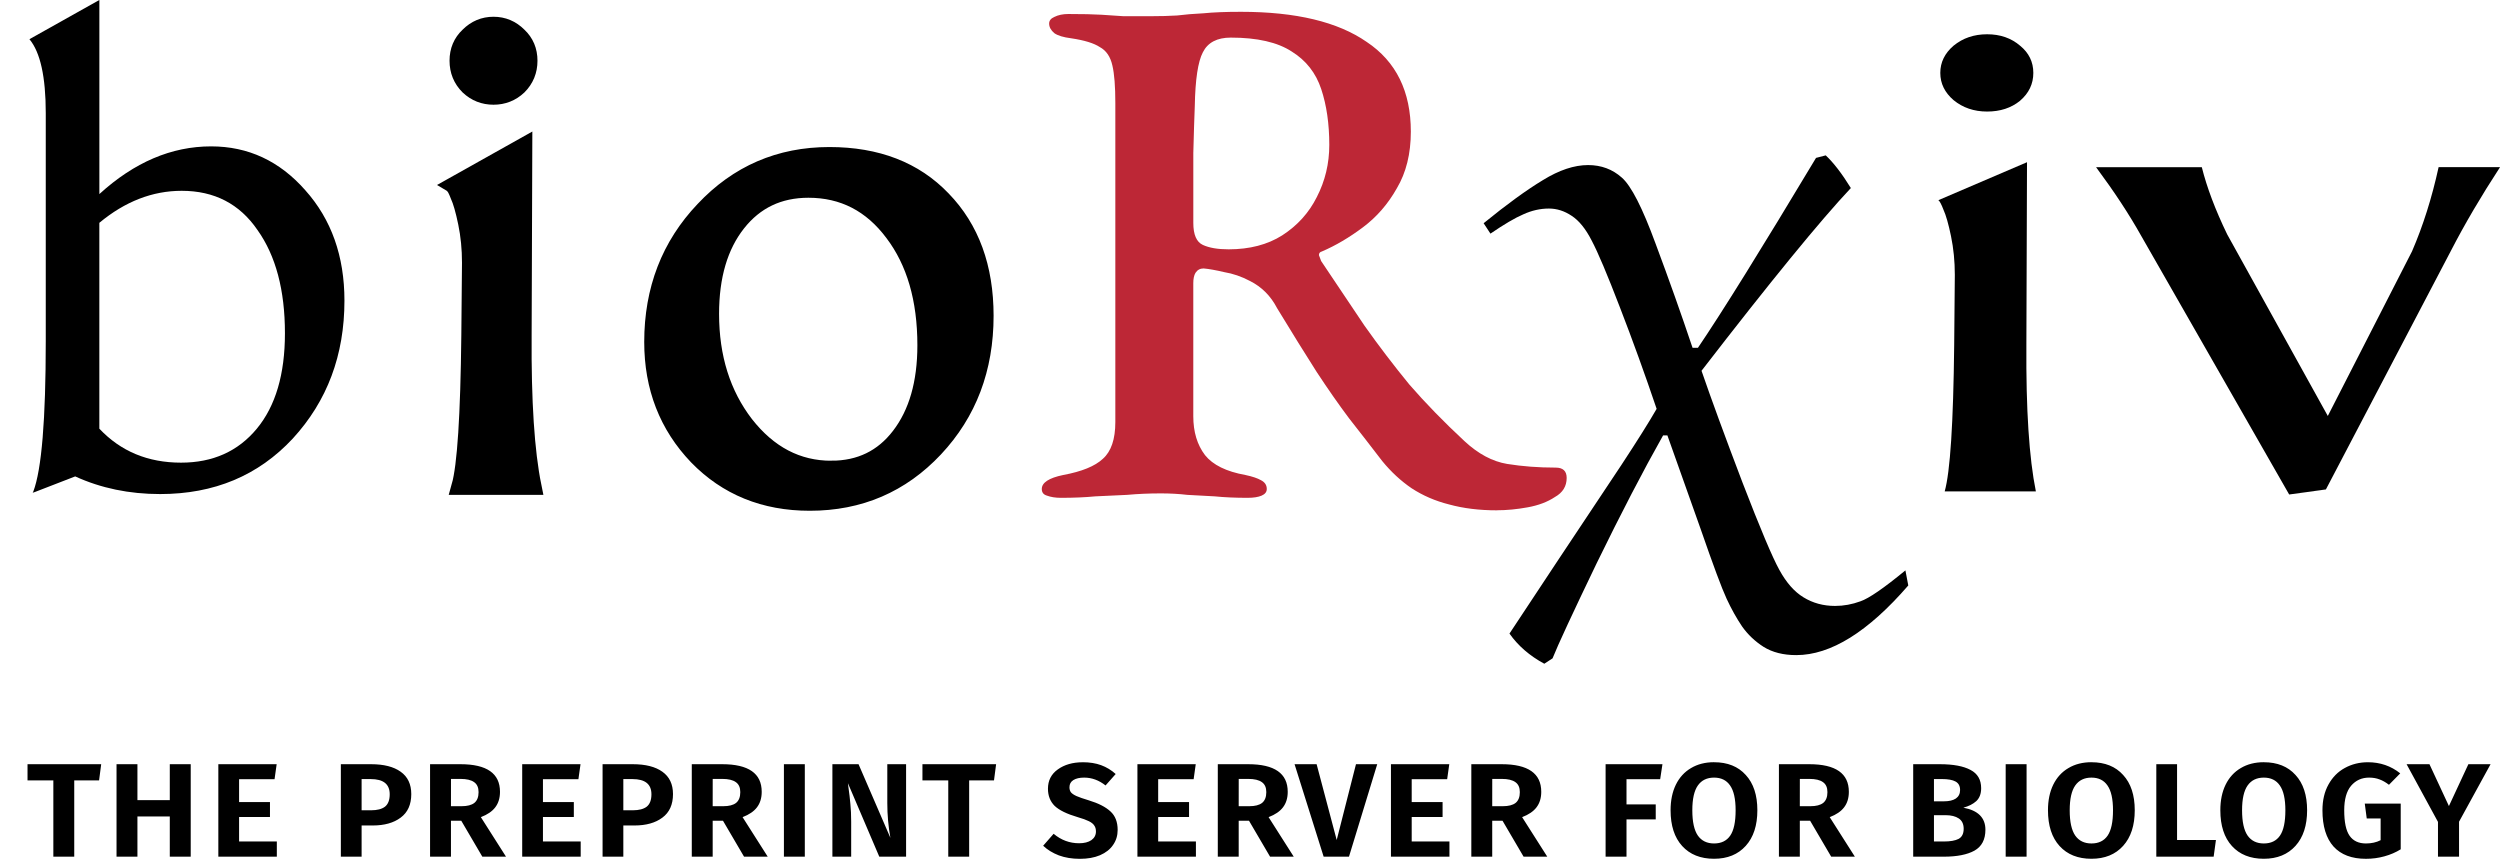 <?xml version="1.0" encoding="UTF-8" standalone="no"?>
<!-- Created with Inkscape (http://www.inkscape.org/) -->

<svg
   width="86.371mm"
   height="29.67mm"
   viewBox="0 0 86.371 29.67"
   version="1.1"
   id="svg1"
   xmlns="http://www.w3.org/2000/svg"
   xmlns:svg="http://www.w3.org/2000/svg">
  <desc property="dc:creator">Michael Koksharov: https://github.com/LuciferaseMaster/PrePrint-Template-for-AnyRxiv/tree/master/preprint_logos</desc>
  <defs
     id="defs1" />
  <g
     id="layer1"
     transform="translate(-61.912,-133.615)">
    <g
       id="text3"
       style="font-size:25.4px;line-height:10.319px;font-family:'EB Garamond';-inkscape-font-specification:'EB Garamond';letter-spacing:0.233px;fill:#bd2736;stroke-width:0.6"
       aria-label="bioRχiv&#10; the preprint server for biology">
      <path
         style="font-size:22.578px;font-family:Coconat;-inkscape-font-specification:Coconat;letter-spacing:1.855px;fill:#000000"
         d="m 63.041,150.638 0.023,-0.045 q 0.429,-1.129 0.429,-5.193 v -7.88 q 0,-1.874 -0.564,-2.551 l 2.416,-1.355 v 6.706 q 1.806,-1.648 3.861,-1.648 1.919,0 3.251,1.513 1.355,1.513 1.355,3.816 0,2.822 -1.784,4.764 -1.784,1.919 -4.583,1.919 -1.603,0 -2.935,-0.61 l -1.4,0.542 z m 2.303,-2.213 q 1.106,1.174 2.822,1.174 1.648,0 2.619,-1.174 0.971,-1.174 0.971,-3.296 0,-2.235 -0.948,-3.567 -0.926,-1.355 -2.619,-1.355 -1.513,0 -2.845,1.106 z"
         id="path1" />
      <path
         style="font-size:22.578px;font-family:Coconat;-inkscape-font-specification:Coconat;letter-spacing:2.119px;fill:#000000;stroke:#000000"
         d="m 77.811,150.412 q 0.294,-1.039 0.339,-5.215 l 0.023,-2.506 q 0,-0.722 -0.135,-1.377 -0.135,-0.655 -0.271,-0.948 -0.113,-0.294 -0.181,-0.339 l 2.416,-1.355 -0.023,6.525 q -0.023,3.432 0.339,5.215 z m 2.009,-13.818 q -0.361,0.339 -0.858,0.339 -0.497,0 -0.858,-0.339 -0.361,-0.361 -0.361,-0.881 0,-0.519 0.361,-0.858 0.361,-0.361 0.858,-0.361 0.497,0 0.858,0.361 0.361,0.339 0.361,0.858 0,0.519 -0.361,0.881 z"
         id="path2" />
      <path
         style="font-size:22.578px;font-family:Coconat;-inkscape-font-specification:Coconat;letter-spacing:0.532px;fill:#000000;stroke:#000000"
         d="m 89.887,150.961 q -2.348,0 -3.883,-1.58 -1.535,-1.603 -1.535,-3.951 0,-2.709 1.761,-4.561 1.761,-1.874 4.335,-1.874 2.461,0 3.906,1.513 1.468,1.513 1.468,4.019 0,2.732 -1.738,4.583 -1.738,1.851 -4.312,1.851 z m 0.745,-1.129 q 1.49,0 2.371,-1.151 0.903,-1.174 0.903,-3.138 0,-2.393 -1.129,-3.883 -1.129,-1.513 -2.935,-1.513 -1.535,0 -2.461,1.174 -0.926,1.174 -0.926,3.138 0,2.258 1.197,3.816 1.219,1.558 2.98,1.558 z"
         id="path3" />
      <path
         style="font-weight:500;-inkscape-font-specification:'EB Garamond, Medium';letter-spacing:-3.44px"
         d="m 113.628,151.246 q -0.914,0 -1.651,-0.203 -0.711,-0.178 -1.295,-0.559 -0.559,-0.381 -1.016,-0.94 -0.584,-0.762 -1.143,-1.473 -0.533,-0.711 -1.118,-1.6 -0.584,-0.914 -1.372,-2.21 -0.33,-0.635 -0.94,-0.94 -0.432,-0.229 -0.889,-0.305 -0.432,-0.102 -0.711,-0.127 -0.178,0 -0.279,0.152 -0.076,0.127 -0.076,0.356 v 4.597 q 0,0.813 0.406,1.346 0.406,0.508 1.397,0.686 0.356,0.076 0.533,0.178 0.203,0.102 0.203,0.305 0,0.152 -0.178,0.229 -0.178,0.076 -0.483,0.076 -0.635,0 -1.143,-0.051 -0.483,-0.025 -0.94,-0.051 -0.432,-0.051 -0.914,-0.051 -0.61,0 -1.168,0.051 -0.533,0.025 -1.092,0.051 -0.533,0.051 -1.194,0.051 -0.279,0 -0.483,-0.076 -0.178,-0.051 -0.178,-0.229 0,-0.33 0.737,-0.483 0.965,-0.178 1.372,-0.559 0.432,-0.381 0.432,-1.27 v -11.024 q 0,-0.864 -0.102,-1.295 -0.102,-0.457 -0.432,-0.635 -0.305,-0.203 -0.991,-0.305 -0.406,-0.051 -0.584,-0.178 -0.178,-0.152 -0.178,-0.33 0,-0.152 0.178,-0.229 0.203,-0.102 0.483,-0.102 0.737,0 1.143,0.025 0.406,0.025 0.762,0.051 0.381,0 0.94,0 0.508,0 0.914,-0.025 0.406,-0.051 0.914,-0.076 0.508,-0.051 1.295,-0.051 2.845,0 4.343,1.041 1.524,1.016 1.524,3.099 0,1.143 -0.483,1.956 -0.457,0.813 -1.168,1.346 -0.711,0.533 -1.422,0.838 -0.102,0.025 -0.102,0.127 0.025,0.076 0.076,0.203 0.787,1.168 1.499,2.235 0.737,1.041 1.549,2.032 0.838,0.965 1.905,1.956 0.711,0.66 1.473,0.787 0.787,0.127 1.676,0.127 0.381,0 0.381,0.356 0,0.432 -0.406,0.66 -0.381,0.254 -0.94,0.356 -0.559,0.102 -1.067,0.102 z m -9.271,-9.017 q 1.092,0 1.854,-0.483 0.787,-0.508 1.194,-1.321 0.432,-0.838 0.432,-1.803 0,-1.092 -0.279,-1.93 -0.279,-0.838 -1.016,-1.295 -0.737,-0.483 -2.108,-0.483 -0.711,0 -0.965,0.508 -0.254,0.483 -0.279,1.854 -0.025,0.61 -0.051,1.626 0,1.016 0,2.413 0,0.61 0.33,0.762 0.33,0.152 0.889,0.152 z"
         id="path4" />
      <path
         style="font-family:'Palatino Linotype';-inkscape-font-specification:'Palatino Linotype';letter-spacing:0.794px;fill:#000000"
         d="m 113.405,141.687 -0.236,-0.36 q 1.203,-0.98 2.046,-1.488 0.843,-0.521 1.563,-0.521 0.682,0 1.166,0.434 0.484,0.422 1.166,2.282 0.695,1.86 1.277,3.597 h 0.186 q 1.253,-1.848 4.08,-6.561 l 0.335,-0.087 q 0.409,0.384 0.868,1.129 -1.587,1.687 -5.159,6.313 0.508,1.476 1.414,3.857 0.918,2.381 1.277,3.026 0.36,0.657 0.831,0.943 0.484,0.298 1.091,0.298 0.446,0 0.881,-0.161 0.434,-0.149 1.55,-1.067 l 0.099,0.521 q -2.084,2.406 -3.87,2.406 -0.67,0 -1.129,-0.285 -0.446,-0.285 -0.744,-0.707 -0.285,-0.422 -0.533,-0.955 -0.248,-0.533 -0.905,-2.431 l -1.141,-3.212 h -0.149 q -1.029,1.823 -2.294,4.415 -1.253,2.604 -1.525,3.287 l -0.285,0.186 q -0.757,-0.409 -1.203,-1.042 0.322,-0.484 1.674,-2.53 l 2.195,-3.299 q 0.831,-1.265 1.215,-1.935 -0.608,-1.798 -1.265,-3.497 -0.657,-1.712 -0.98,-2.319 -0.31,-0.608 -0.695,-0.856 -0.372,-0.248 -0.781,-0.248 -0.446,0 -0.881,0.198 -0.434,0.186 -1.141,0.67 z"
         id="path5" />
      <path
         style="font-size:21.872px;font-family:'Coconat Demi';-inkscape-font-specification:'Coconat Demi, Normal';font-variant-caps:small-caps;letter-spacing:0.529px;fill:#000000"
         d="m 129.098,150.592 q 0.284,-1.006 0.328,-5.052 l 0.022,-2.428 q 0,-0.7 -0.131,-1.334 -0.131,-0.634 -0.262,-0.919 -0.109,-0.284 -0.175,-0.328 l 3.062,-1.312 -0.022,6.321 q -0.022,3.325 0.328,5.052 z m 2.603,-13.495 q -0.459,0.372 -1.137,0.372 -0.678,0 -1.159,-0.394 -0.459,-0.394 -0.459,-0.941 0,-0.547 0.459,-0.941 0.481,-0.394 1.159,-0.394 0.678,0 1.137,0.394 0.459,0.372 0.459,0.941 0,0.569 -0.459,0.962 z"
         id="path6" />
      <path
         style="font-size:21.872px;font-family:'Coconat Demi';-inkscape-font-specification:'Coconat Demi, Normal';font-variant-caps:small-caps;fill:#000000"
         d="m 142.268,150.524 -1.269,0.175 -5.118,-8.946 q -0.612,-1.094 -1.553,-2.362 h 3.653 q 0.262,1.05 0.875,2.318 l 3.478,6.277 2.909,-5.687 q 0.569,-1.312 0.919,-2.909 h 2.122 q -0.984,1.509 -1.684,2.865 z"
         id="path7" />
      <path
         style="font-weight:500;font-size:5.644px;font-family:'Fira Sans';-inkscape-font-specification:'Fira Sans, Medium';font-variant-caps:small-caps;letter-spacing:0.045px;fill:#000000"
         d="m 65.408,160.017 -0.073,0.559 h -0.858 v 2.636 h -0.722 v -2.636 h -0.892 v -0.559 z m 3.093,0 v 3.195 H 67.778 v -1.389 h -1.118 v 1.389 h -0.722 v -3.195 h 0.722 v 1.242 h 1.118 v -1.242 z m 2.969,0 -0.073,0.519 h -1.225 v 0.79 h 1.067 v 0.514 h -1.067 v 0.847 h 1.304 v 0.525 h -2.021 v -3.195 z m 3.262,0 q 0.66,0 1.022,0.26 0.367,0.26 0.367,0.773 0,0.542 -0.367,0.813 -0.361,0.271 -0.965,0.271 h -0.384 v 1.078 h -0.717 v -3.195 z m 0,1.592 q 0.316,0 0.48,-0.124 0.164,-0.13 0.164,-0.429 0,-0.525 -0.655,-0.525 h -0.316 v 1.078 z m 3.116,0.361 h -0.356 v 1.242 h -0.722 v -3.195 h 1.05 q 1.366,0 1.366,0.954 0,0.322 -0.164,0.536 -0.158,0.209 -0.497,0.339 l 0.869,1.366 h -0.818 z m -0.356,-0.502 h 0.367 q 0.294,0 0.44,-0.113 0.147,-0.119 0.147,-0.373 0,-0.237 -0.152,-0.344 -0.152,-0.113 -0.474,-0.113 h -0.327 z m 4.476,-1.451 -0.073,0.519 h -1.225 v 0.79 h 1.067 v 0.514 h -1.067 v 0.847 h 1.304 v 0.525 h -2.021 v -3.195 z m 1.806,0 q 0.66,0 1.022,0.26 0.367,0.26 0.367,0.773 0,0.542 -0.367,0.813 -0.361,0.271 -0.965,0.271 h -0.384 v 1.078 h -0.717 v -3.195 z m 0,1.592 q 0.316,0 0.48,-0.124 0.164,-0.13 0.164,-0.429 0,-0.525 -0.655,-0.525 h -0.316 v 1.078 z m 3.116,0.361 h -0.356 v 1.242 h -0.722 v -3.195 h 1.05 q 1.366,0 1.366,0.954 0,0.322 -0.164,0.536 -0.158,0.209 -0.497,0.339 l 0.869,1.366 h -0.818 z m -0.356,-0.502 h 0.367 q 0.294,0 0.44,-0.113 0.147,-0.119 0.147,-0.373 0,-0.237 -0.152,-0.344 -0.152,-0.113 -0.474,-0.113 h -0.327 z m 3.183,-1.451 v 3.195 h -0.722 v -3.195 z m 3.499,3.195 h -0.926 l -1.084,-2.54 0.017,0.135 q 0.045,0.31 0.068,0.581 0.028,0.271 0.028,0.615 v 1.208 h -0.649 v -3.195 h 0.903 l 1.101,2.546 q -0.107,-0.593 -0.107,-1.202 v -1.343 H 93.216 Z m 3.11,-3.195 -0.073,0.559 h -0.858 v 2.636 h -0.722 v -2.636 h -0.892 v -0.559 z m 2.991,-0.068 q 0.361,0 0.638,0.102 0.277,0.102 0.502,0.305 l -0.35,0.395 q -0.344,-0.271 -0.739,-0.271 -0.237,0 -0.373,0.085 -0.135,0.085 -0.135,0.248 0,0.107 0.051,0.175 0.056,0.068 0.192,0.13 0.141,0.062 0.423,0.147 0.502,0.152 0.751,0.384 0.248,0.226 0.248,0.638 0,0.294 -0.158,0.519 -0.152,0.226 -0.452,0.356 -0.294,0.124 -0.694,0.124 -0.406,0 -0.728,-0.119 -0.322,-0.124 -0.542,-0.333 L 98.313,162.421 q 0.389,0.327 0.881,0.327 0.265,0 0.423,-0.107 0.158,-0.113 0.158,-0.299 0,-0.124 -0.056,-0.203 -0.051,-0.085 -0.186,-0.152 -0.135,-0.068 -0.389,-0.141 -0.559,-0.164 -0.796,-0.389 -0.231,-0.231 -0.231,-0.593 0,-0.423 0.339,-0.666 0.344,-0.248 0.864,-0.248 z m 3.906,0.068 -0.073,0.519 h -1.225 v 0.79 h 1.067 v 0.514 h -1.067 v 0.847 h 1.304 v 0.525 h -2.021 v -3.195 z m 1.84,1.953 h -0.356 v 1.242 h -0.722 v -3.195 h 1.05 q 1.366,0 1.366,0.954 0,0.322 -0.164,0.536 -0.158,0.209 -0.497,0.339 l 0.869,1.366 h -0.818 z m -0.356,-0.502 h 0.367 q 0.294,0 0.44,-0.113 0.147,-0.119 0.147,-0.373 0,-0.237 -0.152,-0.344 -0.152,-0.113 -0.474,-0.113 h -0.327 z m 4.786,-1.451 -0.976,3.195 h -0.875 l -1.005,-3.195 h 0.762 l 0.694,2.619 0.666,-2.619 z m 2.489,0 -0.073,0.519 h -1.225 v 0.79 h 1.067 v 0.514 h -1.067 v 0.847 h 1.304 v 0.525 h -2.021 v -3.195 z m 1.84,1.953 h -0.356 v 1.242 h -0.722 v -3.195 h 1.05 q 1.366,0 1.366,0.954 0,0.322 -0.164,0.536 -0.158,0.209 -0.497,0.339 l 0.869,1.366 h -0.818 z m -0.356,-0.502 h 0.367 q 0.294,0 0.44,-0.113 0.147,-0.119 0.147,-0.373 0,-0.237 -0.152,-0.344 -0.152,-0.113 -0.474,-0.113 h -0.327 z m 5.881,-1.451 -0.079,0.519 h -1.163 v 0.869 h 1.01 v 0.519 h -1.01 v 1.287 h -0.722 v -3.195 z m 1.783,-0.068 q 0.7,0 1.095,0.44 0.401,0.435 0.401,1.219 0,0.785 -0.401,1.23 -0.401,0.446 -1.095,0.446 -0.7,0 -1.101,-0.44 -0.401,-0.44 -0.401,-1.236 0,-0.508 0.181,-0.881 0.186,-0.378 0.525,-0.576 0.339,-0.203 0.796,-0.203 z m 0,0.531 q -0.367,0 -0.559,0.271 -0.192,0.271 -0.192,0.858 0,0.598 0.192,0.875 0.192,0.271 0.559,0.271 0.373,0 0.559,-0.271 0.186,-0.271 0.186,-0.875 0,-0.587 -0.192,-0.858 -0.186,-0.271 -0.553,-0.271 z m 3.319,1.49 h -0.356 v 1.242 h -0.722 v -3.195 h 1.05 q 1.366,0 1.366,0.954 0,0.322 -0.164,0.536 -0.158,0.209 -0.497,0.339 l 0.869,1.366 h -0.818 z m -0.356,-0.502 h 0.367 q 0.294,0 0.44,-0.113 0.147,-0.119 0.147,-0.373 0,-0.237 -0.152,-0.344 -0.152,-0.113 -0.474,-0.113 h -0.327 z m 5.65,0.051 q 0.762,0.141 0.762,0.762 0,0.508 -0.378,0.722 -0.378,0.209 -1.061,0.209 h -1.056 v -3.195 h 0.92 q 0.694,0 1.061,0.198 0.367,0.192 0.367,0.632 0,0.288 -0.169,0.446 -0.169,0.152 -0.446,0.226 z m -1.016,-0.988 v 0.768 h 0.35 q 0.26,0 0.406,-0.096 0.147,-0.102 0.147,-0.294 0,-0.209 -0.158,-0.294 -0.152,-0.085 -0.474,-0.085 z m 0.344,2.156 q 0.333,0 0.508,-0.09 0.175,-0.096 0.175,-0.35 0,-0.243 -0.169,-0.356 -0.169,-0.113 -0.457,-0.113 h -0.401 v 0.909 z m 2.856,-2.67 v 3.195 h -0.722 v -3.195 z m 2.241,-0.068 q 0.7,0 1.095,0.44 0.401,0.435 0.401,1.219 0,0.785 -0.401,1.23 -0.401,0.446 -1.095,0.446 -0.7,0 -1.101,-0.44 -0.401,-0.44 -0.401,-1.236 0,-0.508 0.181,-0.881 0.186,-0.378 0.525,-0.576 0.339,-0.203 0.796,-0.203 z m 0,0.531 q -0.367,0 -0.559,0.271 -0.192,0.271 -0.192,0.858 0,0.598 0.192,0.875 0.192,0.271 0.559,0.271 0.373,0 0.559,-0.271 0.186,-0.271 0.186,-0.875 0,-0.587 -0.192,-0.858 -0.186,-0.271 -0.553,-0.271 z m 2.958,-0.463 v 2.619 h 1.343 l -0.079,0.576 h -1.981 v -3.195 z m 2.997,-0.068 q 0.7,0 1.095,0.44 0.401,0.435 0.401,1.219 0,0.785 -0.401,1.23 -0.401,0.446 -1.095,0.446 -0.7,0 -1.101,-0.44 -0.401,-0.44 -0.401,-1.236 0,-0.508 0.181,-0.881 0.186,-0.378 0.525,-0.576 0.339,-0.203 0.796,-0.203 z m 0,0.531 q -0.367,0 -0.559,0.271 -0.192,0.271 -0.192,0.858 0,0.598 0.192,0.875 0.192,0.271 0.559,0.271 0.373,0 0.559,-0.271 0.186,-0.271 0.186,-0.875 0,-0.587 -0.192,-0.858 -0.186,-0.271 -0.553,-0.271 z m 3.595,-0.531 q 0.638,0 1.118,0.384 l -0.389,0.395 q -0.169,-0.13 -0.327,-0.186 -0.158,-0.062 -0.361,-0.062 -0.378,0 -0.621,0.282 -0.237,0.282 -0.237,0.847 0,0.615 0.186,0.881 0.186,0.265 0.564,0.265 0.288,0 0.508,-0.113 v -0.751 h -0.48 l -0.068,-0.514 h 1.242 v 1.58 q -0.254,0.158 -0.564,0.243 -0.305,0.085 -0.638,0.085 -0.734,0 -1.118,-0.423 -0.384,-0.429 -0.384,-1.253 0,-0.519 0.209,-0.892 0.209,-0.378 0.564,-0.57 0.361,-0.198 0.796,-0.198 z m 4.239,0.068 -1.089,1.987 v 1.208 h -0.728 v -1.202 l -1.084,-1.992 h 0.79 l 0.672,1.445 0.672,-1.445 z"
         id="path8" />
    </g>
  </g>
</svg>
